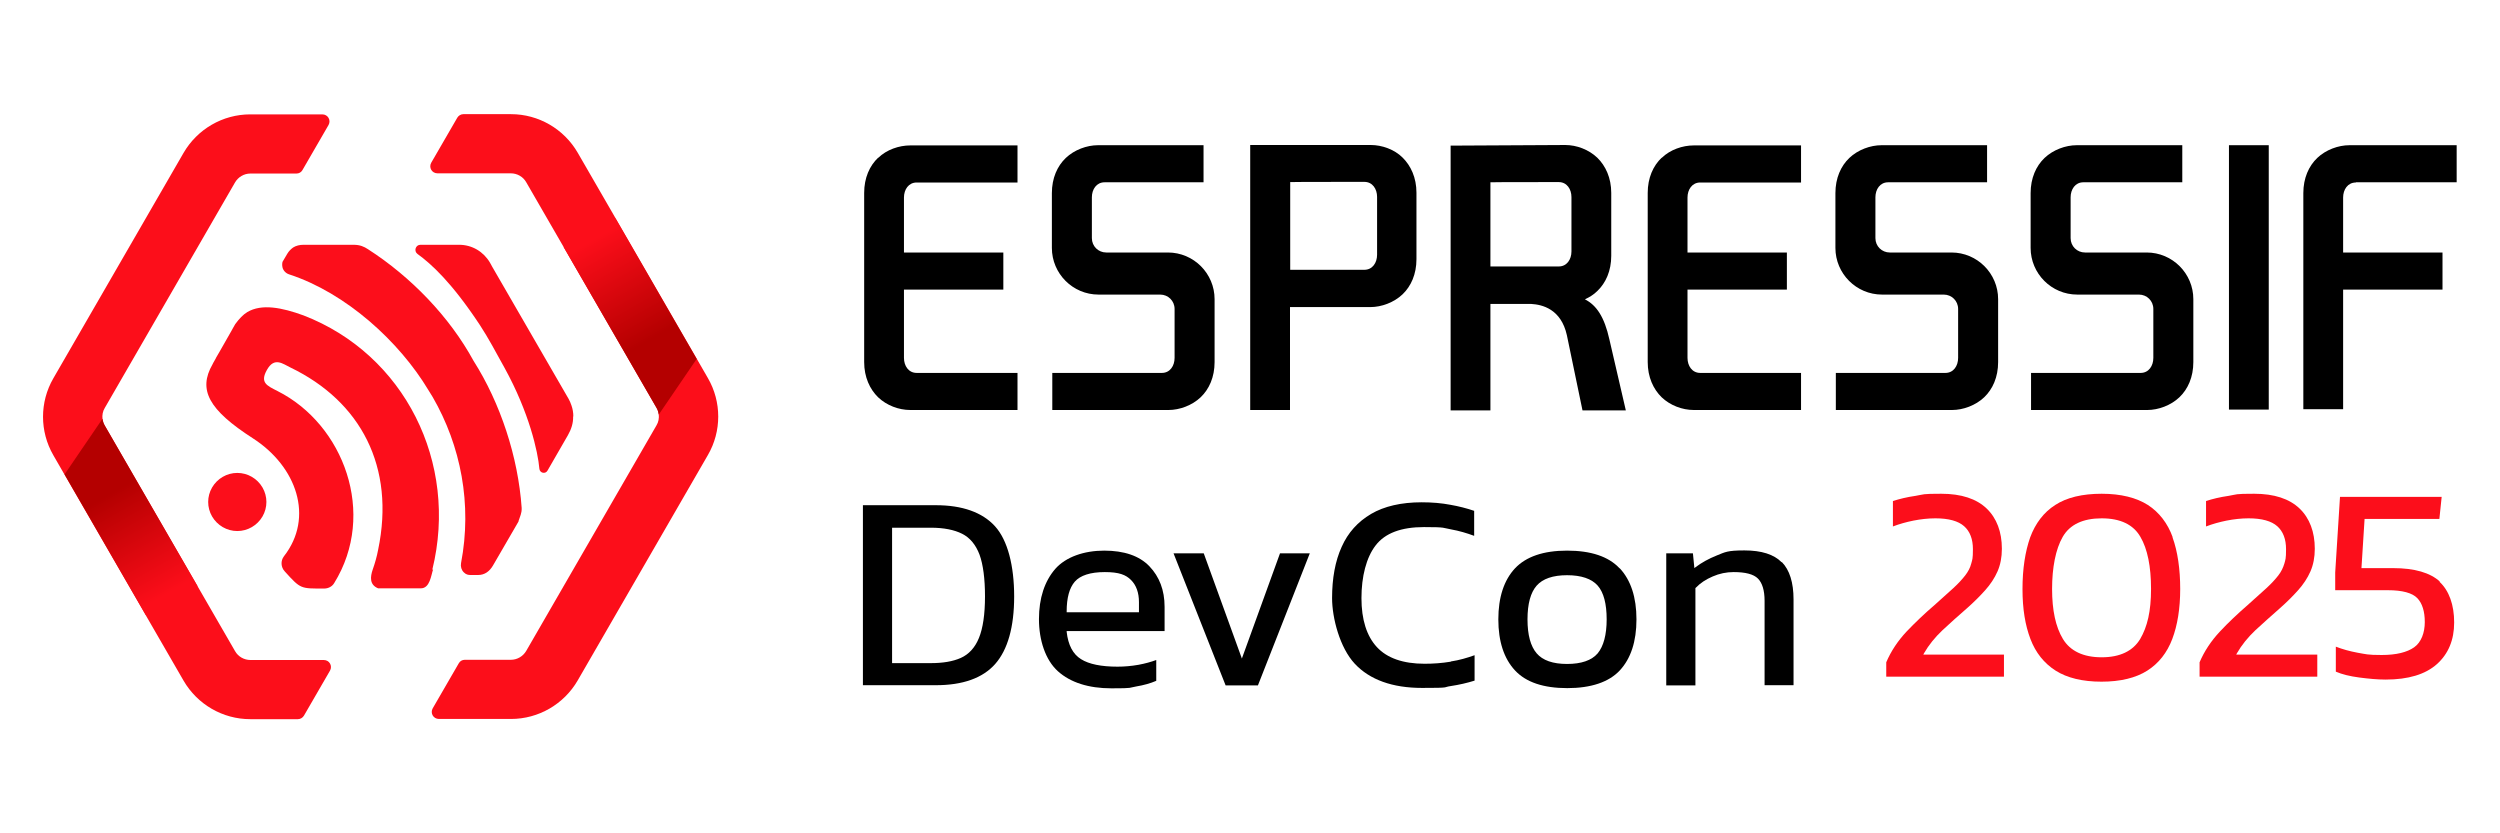 <?xml version="1.0" encoding="UTF-8"?>
<svg id="_图层_1" data-name="图层_1" xmlns="http://www.w3.org/2000/svg" xmlns:xlink="http://www.w3.org/1999/xlink" version="1.1" viewBox="0 0 1200 400">
  <!-- Generator: Adobe Illustrator 29.0.0, SVG Export Plug-In . SVG Version: 2.1.0 Build 186)  -->
  <defs>
    <style>
      .st0 {
        fill: url(#_未命名的渐变_171);
      }

      .st1 {
        fill: #fc0e1a;
      }

      .st2 {
        fill: #fc0e1b;
      }

      .st3 {
        fill: url(#_未命名的渐变_17);
      }
    </style>
    <linearGradient id="_未命名的渐变_17" data-name="未命名的渐变 17" x1="7249" y1="12933.9" x2="7283.4" y2="12994.2" gradientTransform="translate(7568.2 13109.1) rotate(-180)" gradientUnits="userSpaceOnUse">
      <stop offset="0" stop-color="#b40000"/>
      <stop offset=".2" stop-color="#b40000"/>
      <stop offset="1" stop-color="#fc0e1a"/>
    </linearGradient>
    <linearGradient id="_未命名的渐变_171" data-name="未命名的渐变 17" x1="46.1" y1="224.8" x2="80.5" y2="285.1" gradientTransform="matrix(1,0,0,1,0,0)" xlink:href="#_未命名的渐变_17"/>
  </defs>
  <g>
    <path d="M477.6,252.6c-6.1-6.7-15.7-10.1-28.4-10.1h-35v86.4h35c12.9,0,22.5-3.4,28.5-10.2,6-6.8,9.1-17.7,9.1-32.4s-3.1-27-9.2-33.7ZM469.9,306.2c-1.9,4.7-4.9,7.9-8.7,9.6-3.8,1.7-8.6,2.5-14.4,2.5h-18.6v-65h18.6c6.2,0,11.2,1,15,2.9,3.8,1.9,6.6,5.3,8.4,10.1,1.7,4.7,2.6,11.5,2.6,20s-1,15.3-2.9,19.9Z"/>
    <path d="M559,291.2c0-7.9-2.5-14.4-7.3-19.4-4.8-5-12.1-7.5-21.7-7.5s-18.4,3-23.5,8.8c-5.1,5.9-7.8,14-7.8,24.1s3.1,19.6,9.1,25c6,5.4,14.7,8.2,25.7,8.2s8.2-.3,11.9-.9c3.6-.6,6.8-1.5,9.6-2.7v-10c-2.4.9-5.3,1.7-8.5,2.3-3.4.6-6.8.9-10.1.9-7.8,0-13.7-1.2-17.5-3.6-3.9-2.4-6.2-6.8-6.9-13.1v-.4c0,0,47,0,47,0v-11.5ZM546.7,293.9h-34.7v-.4c0-6.5,1.3-11.3,3.9-14.3,2.6-3,7.5-4.6,14.4-4.6s10.1,1.3,12.6,3.8c2.5,2.5,3.8,6.1,3.8,10.6v4.9Z"/>
    <path d="M614.4,265.6l-18.3,50.5-18.3-50.5h-14.5l25,63.4h15.5l24.9-63.4h-14.3Z"/>
    <path d="M696.4,317.6c-4.2.7-8.4,1-12.6,1-10.3,0-18-2.7-22.9-8-4.9-5.3-7.4-13.2-7.4-23.5s2.3-19.5,6.8-25.3c4.5-5.9,12.3-8.8,23.2-8.8s8.9.4,13,1.1c3.9.7,7.6,1.8,11.1,3.1v-12c-3.5-1.2-7.4-2.2-11.4-2.9-4.2-.8-8.8-1.2-13.8-1.2-9.8,0-18,1.9-24.3,5.6-6.3,3.7-11.1,9-14.1,15.8-3.1,6.8-4.6,15.1-4.6,24.6s3.7,23.8,10.9,31.5c7.2,7.7,18.1,11.6,32.3,11.6s9.6-.3,13.8-.9c4-.6,7.9-1.5,11.4-2.6v-12.2c-3.6,1.3-7.4,2.4-11.4,3Z"/>
    <path d="M777.4,272.8c-5.3-5.7-13.8-8.5-25.2-8.5s-19.7,2.9-25,8.5c-5.3,5.7-8,13.9-8,24.5s2.7,18.8,8,24.5c5.3,5.7,13.7,8.5,25.1,8.5s20-2.9,25.2-8.5c5.3-5.7,8-13.9,8-24.5s-2.7-18.8-8-24.5ZM766.9,313.6c-2.9,3.4-7.9,5.1-14.7,5.1s-11.7-1.7-14.6-5.1c-2.9-3.4-4.4-8.8-4.4-16.3s1.5-12.9,4.4-16.2c2.9-3.3,7.8-5,14.6-5s11.8,1.7,14.7,5c2.9,3.3,4.3,8.8,4.3,16.2s-1.5,12.9-4.3,16.3Z"/>
    <path d="M855.2,269.9c-3.7-3.8-9.7-5.7-17.9-5.7s-9.2.8-13.2,2.4c-4,1.6-7.4,3.5-10.3,5.7l-.5.4-.7-7.1h-12.8v63.4h14v-46.8h.1c2.2-2.3,4.9-4.1,8.2-5.5,3.2-1.4,6.6-2.1,10-2.1,5.7,0,9.6,1,11.7,3.1,2.1,2.1,3.2,5.7,3.2,10.7v40.5h13.9v-41.2c0-8.1-1.9-14.1-5.6-17.9Z"/>
  </g>
  <g>
    <path class="st2" d="M923.2,314.2l.3-.6c2.3-4,5.3-7.7,8.9-11.1,3.6-3.4,7.6-6.9,11.7-10.5,3.3-2.9,6.3-5.9,8.8-8.7,2.5-2.8,4.5-5.8,5.9-9,1.4-3.2,2.1-6.8,2.1-10.9,0-8.1-2.5-14.7-7.3-19.3-4.9-4.7-12.2-7.1-21.8-7.1s-8,.3-12.3,1c-4.2.6-7.8,1.5-10.9,2.5v12.2c3.1-1.2,6.4-2.1,9.8-2.8,3.6-.7,7.1-1.1,10.6-1.1,6.4,0,11,1.3,13.8,3.8,2.8,2.5,4.2,6.2,4.2,11s-.3,5-.8,6.9c-.5,2-1.5,3.9-2.9,5.7-1.4,1.8-3.3,3.9-5.7,6.1-2.4,2.2-5.4,4.9-9,8.1-4.8,4.1-9.3,8.4-13.5,12.8-4.1,4.4-7.4,9.3-9.7,14.7v6.9h56.5v-10.6h-38.7Z"/>
    <path class="st2" d="M1042.9,257.9c-2.4-6.7-6.5-12-11.9-15.5-5.5-3.5-12.9-5.4-22.2-5.4s-16.8,1.8-22.3,5.4c-5.5,3.5-9.5,8.8-12,15.5-2.4,6.8-3.7,15.1-3.7,24.8s1.3,17.4,3.8,24c2.5,6.6,6.6,11.7,12.1,15.2,5.5,3.5,12.9,5.3,22,5.3s16.5-1.8,22-5.3c5.5-3.5,9.5-8.6,12-15.2,2.5-6.6,3.8-14.7,3.8-24s-1.2-18-3.7-24.8ZM1027.3,306.7c-3.5,5.8-9.7,8.8-18.5,8.8s-15.1-3-18.6-8.8c-3.5-5.8-5.2-13.8-5.2-24s1.7-19.1,5.1-25c3.4-5.9,9.7-8.9,18.7-8.9s15.2,3,18.6,8.9c3.4,5.8,5.1,14.2,5.1,25s-1.8,18.2-5.2,24Z"/>
    <path class="st2" d="M1073.4,314.2l.3-.6c2.3-4,5.3-7.7,8.9-11.1,3.7-3.4,7.6-6.9,11.7-10.5,3.3-2.9,6.3-5.9,8.8-8.7,2.5-2.8,4.5-5.8,5.9-9,1.4-3.2,2.1-6.8,2.1-10.9,0-8.1-2.5-14.7-7.3-19.3-4.9-4.7-12.2-7.1-21.8-7.1s-8,.3-12.2,1c-4.2.6-7.9,1.5-10.9,2.5v12.2c3.1-1.2,6.4-2.1,9.8-2.8,3.6-.7,7.1-1.1,10.6-1.1,6.4,0,11,1.3,13.8,3.8,2.8,2.5,4.2,6.2,4.2,11s-.3,5-.8,6.9c-.6,2-1.5,3.9-2.9,5.7-1.4,1.8-3.3,3.9-5.7,6.1-2.4,2.2-5.4,4.9-9,8.1-4.7,4.1-9.3,8.4-13.4,12.8-4.1,4.4-7.4,9.3-9.7,14.7v6.9h56.5v-10.6h-38.7Z"/>
    <path class="st2" d="M1171.2,279.2c-4.7-4.3-12.2-6.5-22.5-6.5h-15.2l1.5-23.6h35.9l1.1-10.6h-48.8l-2.3,36.3v8.5h25.3c6.9,0,11.7,1.3,14.1,3.8,2.4,2.5,3.6,6.4,3.6,11.5s-1.7,9.7-5.1,12.1c-3.4,2.4-8.6,3.7-15.6,3.7s-7.5-.4-11.6-1.1c-3.8-.7-7.3-1.7-10.4-2.9v12c3,1.3,6.7,2.2,11.2,2.8,4.6.6,8.8,1,12.7,1,10.9,0,19.1-2.5,24.6-7.4,5.5-4.9,8.3-11.6,8.3-20s-2.4-15.3-7.1-19.6Z"/>
  </g>
  <path class="st1" d="M155.6,316.8h-35.4c-3,0-5.9-1.6-7.4-4.3l-32-55.4-30.5-52.8c-.6-1-.9-2.1-1.1-3.2-.2-1.8.1-3.7,1.1-5.3l62.5-108.2c1.5-2.6,4.3-4.3,7.4-4.3h22.1c1.2,0,2.3-.6,2.9-1.7l12.5-21.6c1.3-2.3-.3-5.1-3-5.1h-34.6c-13.2,0-25.4,7.1-32,18.5l-62.5,108.2c-6.6,11.4-6.6,25.5,0,36.9l5.3,9.2,39,67.5,18.2,31.5c6.6,11.4,18.8,18.5,32,18.5h22.9c1.2,0,2.3-.7,2.9-1.7l12.5-21.6c1.3-2.3-.3-5.1-3-5.1Z"/>
  <g>
    <path class="st1" d="M209.8,83.2h35.4c3,0,5.9,1.6,7.4,4.3l32,55.4,30.5,52.8c.6,1,.9,2.1,1.1,3.2.2,1.8-.1,3.7-1.1,5.3l-62.5,108.2c-1.5,2.6-4.3,4.3-7.4,4.3h-22.1c-1.2,0-2.3.6-2.9,1.7l-12.5,21.6c-1.3,2.3.3,5.1,3,5.1h34.6c13.2,0,25.4-7.1,32-18.5l62.5-108.2c6.6-11.4,6.6-25.5,0-36.9l-5.3-9.2-39-67.5-18.2-31.5c-6.6-11.4-18.8-18.5-32-18.5h-22.9c-1.2,0-2.3.7-2.9,1.7l-12.5,21.6c-1.3,2.3.3,5.1,3,5.1Z"/>
    <path class="st3" d="M270.5,118.6l24.9-13.8,39,67.5-18.2,26.7h0c-.1-1.2-.5-2.3-1.1-3.3l-30.5-52.8-14.1-24.4Z"/>
  </g>
  <path class="st0" d="M94.9,281.4l-24.9,13.8-39-67.5,18.2-26.7h0c.1,1.2.5,2.3,1.1,3.3l30.5,52.8,14.1,24.4Z"/>
  <g>
    <rect x="1069.9" y="69.7" width="19.1" height="126.9"/>
    <path d="M760.9,143.6c2.2-1,4.2-2.3,5.8-3.9,4.1-3.9,6.7-9.7,6.7-16.9v-30.2c0-7.2-2.7-13-6.7-16.9-4.1-3.9-9.9-6.1-15.4-6.1l-55,.3v127.1h19.1v-51.1h19.7c5,.3,14.2,2.3,17,15l7.5,36.1h20.8c0-.1-7.9-34.1-7.9-34.1-2.4-10.8-6.2-16.4-11.7-19.2M715.4,87.5h0c0-.1,32.8-.1,32.8-.1,3.9,0,6.1,3.4,6.1,7.2v26.1c0,3.8-2.2,7.2-6.1,7.2h-32.8v-40.4Z"/>
    <path d="M421.5,75.7c-4.1,3.9-6.7,9.7-6.7,16.9v81.2c0,7.2,2.7,13,6.7,16.9,4.1,3.9,9.9,6.1,15.4,6.1h51.5v-17.8h-48.4c-3.9,0-6.1-3.4-6.1-7.2v-32.8h47.7v-17.8h-47.7v-26.4c0-3.8,2.2-7.2,6.1-7.2h48.4v-17.8h-51.5c-5.3,0-11.3,2-15.4,6"/>
    <path d="M1130.8,87.5h48.4v-17.8h-51.5c-5.3,0-11.3,2.2-15.4,6.1-4.1,3.9-6.7,9.7-6.7,16.9v103.7h19.1v-57.4h47.7v-17.8h-47.7v-26.4c0-3.8,2.2-7.2,6.1-7.2"/>
    <path d="M560.6,121.2h-29.6c-3.8,0-6.9-3-6.9-6.9v-19.6c0-3.8,2.2-7.2,6.1-7.2h47.5v-17.8h-50.7c-5.3,0-11.3,2.2-15.4,6.1-4.1,3.9-6.7,9.7-6.7,16.9v26.3c0,12.3,10,22.4,22.4,22.4h29.6c3.8,0,6.9,3,6.9,6.9v23.5c0,3.8-2.2,7.2-6.1,7.2h-52.6v17.8h55.8c5.3,0,11.3-2.2,15.4-6.1,4.1-3.9,6.7-9.7,6.7-16.9v-30.2c0-12.3-10-22.4-22.4-22.4"/>
    <path d="M797.6,75.7c-4.1,3.9-6.7,9.7-6.7,16.9v81.2c0,7.2,2.7,13,6.7,16.9,4.1,3.9,9.9,6.1,15.4,6.1h51.5v-17.8h-48.4c-3.9,0-6.1-3.4-6.1-7.2v-32.8h47.7v-17.8h-47.7v-26.4c0-3.8,2.2-7.2,6.1-7.2h48.4v-17.8h-51.5c-5.3,0-11.3,2-15.4,6"/>
    <path d="M936.7,121.2h-29.6c-3.8,0-6.9-3-6.9-6.9v-19.6c0-3.8,2.2-7.2,6.1-7.2h47.5v-17.8h-50.7c-5.3,0-11.3,2.2-15.4,6.1-4.1,3.9-6.7,9.7-6.7,16.9v26.3c0,12.3,10,22.4,22.4,22.4h29.6c3.8,0,6.9,3,6.9,6.9v23.5c0,3.8-2.2,7.2-6.1,7.2h-52.6v17.8h55.8c5.3,0,11.3-2.2,15.4-6.1,4.1-3.9,6.7-9.7,6.7-16.9v-30.2c0-12.3-10-22.4-22.4-22.4"/>
    <path d="M1030.4,121.2h-29.6c-3.8,0-6.9-3-6.9-6.9v-19.6c0-3.8,2.2-7.2,6.1-7.2h47.5v-17.8h-50.7c-5.3,0-11.3,2.2-15.4,6.1-4.1,3.9-6.7,9.7-6.7,16.9v26.3c0,12.3,10,22.4,22.4,22.4h29.6c3.8,0,6.9,3,6.9,6.9v23.5c0,3.8-2.2,7.2-6.1,7.2h-52.6v17.8h55.8c5.3,0,11.3-2.2,15.4-6.1,4.1-3.9,6.7-9.7,6.7-16.9v-30.2c0-12.3-10-22.4-22.4-22.4"/>
    <path d="M657.9,69.6h-57.8v127.2h19.1v-49.4h38.6c5.3,0,11.3-2.2,15.4-6.1,4.1-3.9,6.7-9.7,6.7-16.9v-31.9c0-7.2-2.7-13-6.7-16.9-3.9-3.9-9.9-6-15.2-6M661,122.3c0,3.8-2.2,7.2-6.1,7.2h-35.6v-42.1h0c0-.1,35.6-.1,35.6-.1,3.9,0,6.1,3.4,6.1,7.2v27.7Z"/>
  </g>
  <path class="st2" d="M275.2,199.9c0-1.8-.3-3.6-.9-5.3-.4-1.1-.8-2.2-1.4-3.2l-.7-1.2-35.9-62.1-1.1-2c-3.1-5.3-8.6-8.6-14.8-8.6h-18.6c-2.3,0-3.3,3-1.4,4.4,6.5,4.7,16.4,13.6,30,34.2,4,6.1,7.7,13.1,11.8,20.5,11.8,21.4,16,40.2,16.7,48.4.2,2.1,2.9,2.7,3.9.9l9.8-17c1.6-2.8,2.6-5.8,2.5-9Z"/>
  <path class="st2" d="M250.4,243.8c-1.7-24.5-10.2-50.3-23.1-70.6-11.5-21.1-30-40.3-50.7-53.6-1.8-1.2-3.8-2.1-6.8-2.1h-24.2c-1.7,0-3.5.4-4.9,1.3,0,0,0,0,0,0-1.1.8-2.1,1.8-2.8,3l-2.3,3.9c-.2.9-.2,1.8,0,2.6,0,0,0,0,0,.1.4,1.5,1.6,2.8,3.2,3.3,27.3,8.9,52.9,32.3,66.8,55.5,0,0,0,0,0,0,.7,1.1,1.4,2.2,2.1,3.4,13.5,23.4,19,51.4,13.6,79.7-.3,1.7.2,3.3,1.3,4.4s2.1,1.3,3.3,1.3h3.6c3.2,0,5.5-1.8,7.1-4.5l12.3-21.2s0,0,0-.2c.7-2.3,1.6-3.7,1.5-6.2Z"/>
  <path class="st2" d="M113.9,227h0c-5,0-9.6,2.7-12.1,7h0c-2.5,4.3-2.5,9.6,0,13.9h0c2.5,4.3,7.1,7,12.1,7h0c5,0,9.6-2.7,12.1-7h0c2.5-4.3,2.5-9.6,0-13.9h0c-2.5-4.3-7.1-7-12.1-7Z"/>
  <path class="st2" d="M207.9,273.3c-1,2.8-1.5,9.1-5.9,9.1h-20.5c-4.2-1.7-3.8-5.5-2.6-9,1.1-3.1,2-6.3,2.6-9.5,8.3-39.8-8.3-71.2-42.1-87.5-3.6-1.7-7.7-5.3-11.3,1.2-3.4,6.1,0,7.5,5.1,10.1,31.8,16,47.8,58.9,27.2,92.2-1,1.7-2.9,2.6-4.8,2.6-11.4,0-11.2.3-18.9-8.2-1.9-2-2.1-5.1-.4-7.3,14.6-18.7,6.1-43.1-14.9-56.6-21.3-13.7-26.4-23.3-19.4-35.5,0,0,0,0,0,0,.1-.2.3-.5.4-.8l1.2-2.1h0s0-.1,0-.1l1.8-3.1s0,0,0,0l5.7-10h0s.6-1.1.6-1.1l1.2-2.1c1.9-2.6,3.8-4.6,5.8-5.8,6.9-4.1,16.6-2.2,27,1.6,48.4,18.7,74.5,70.6,61.8,122.1Z"/>
</svg>
